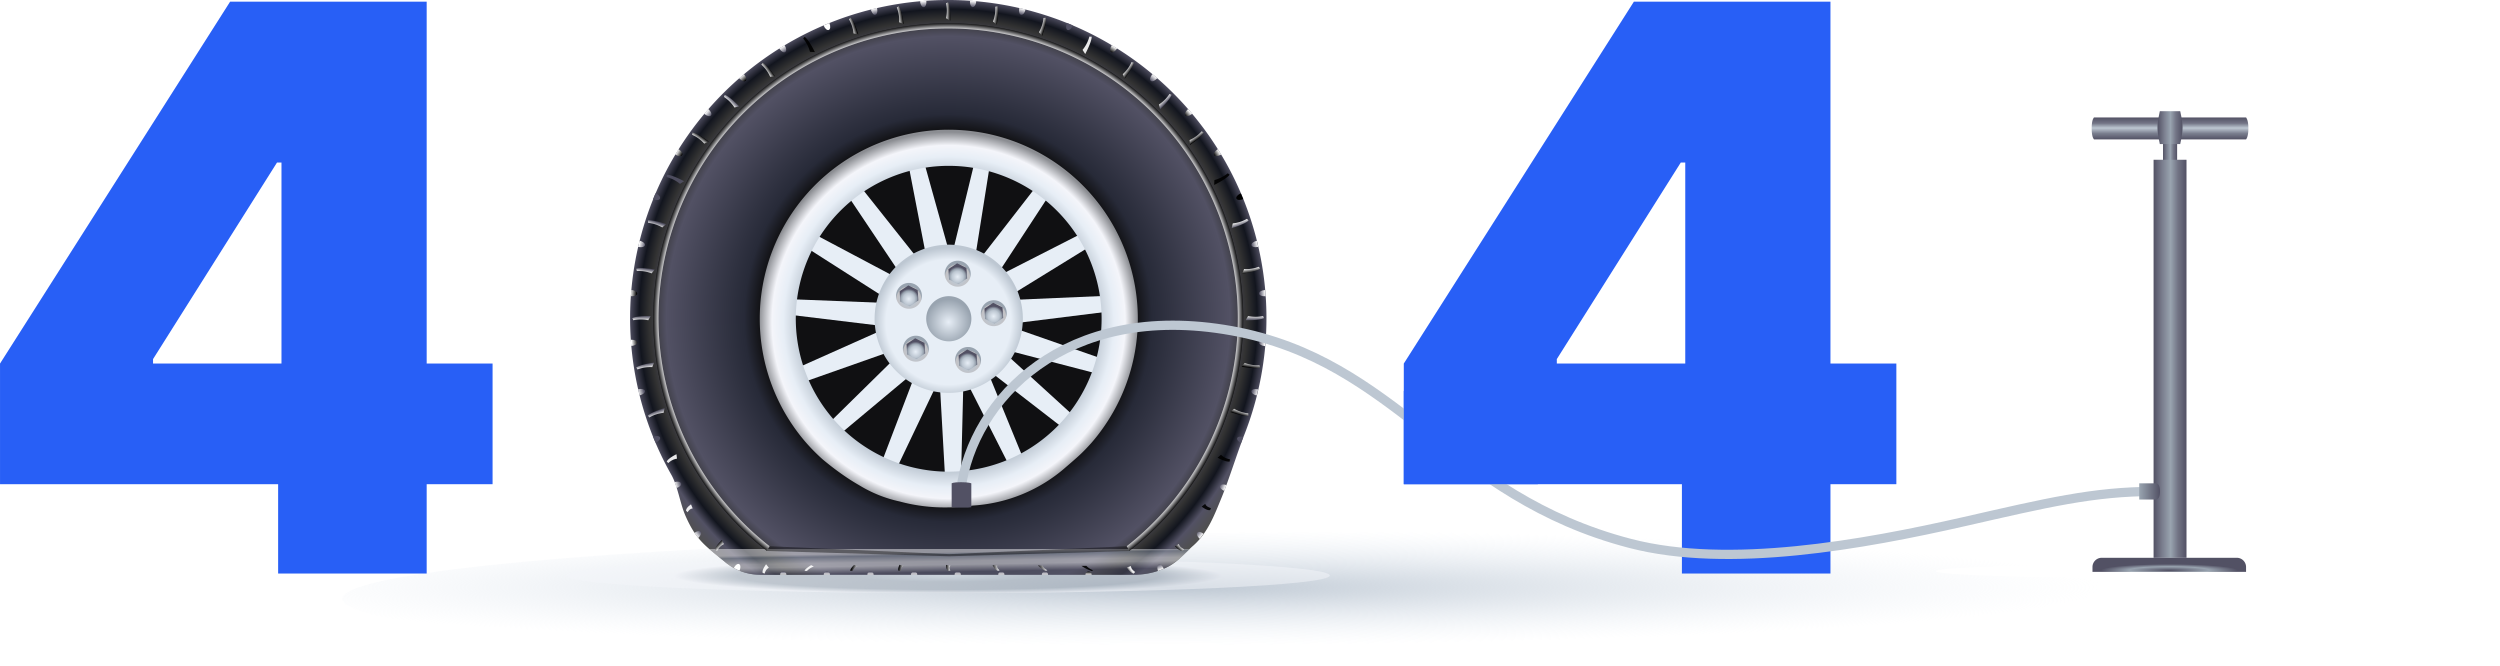 <svg xmlns="http://www.w3.org/2000/svg" width="1081" height="288" fill="none"><ellipse cx="614.5" cy="259" fill="url(#a)" rx="466.5" ry="29"/><path fill="#285FF6" d="M.008 209.363v-52.159L99.497.727h47.329v69.545h-27.045l-53.608 85v1.932H212.99v52.159H.008Zm120.255 38.636v-54.574l1.449-22.698v-170h62.784v247.272h-64.233ZM607 209.363v-52.159L706.489.727h47.329v69.545h-27.045l-53.608 85v1.932h146.818v52.159H607Zm120.256 38.636v-54.574l1.449-22.698v-170h62.784v247.272h-64.233Z"/><g filter="url(#b)" opacity=".5"><path fill="url(#c)" d="M574.992 248.848c0 4.207-73.87 7.606-165 7.606-91.129 0-165-3.399-165-7.606 0-4.208 73.871-7.59 165-7.59 91.13 0 165 3.399 165 7.59Z"/></g><path fill="url(#d)" d="M460.251 9.502a137.56 137.56 0 0 0-187.113 114.346 137.567 137.567 0 0 0 17.163 81.476c2.789 4.95 3.795 12.49 6.089 17.688 4.554 10.378 8.25 12.738 16.879 19.8a23.434 23.434 0 0 0 15.395 5.692h162.723a32.146 32.146 0 0 0 14.239-3.745c4.208-2.36 7.211-6.105 10.247-8.745 6.418-5.594 9.339-13.58 12.342-20.856 3.3-8.085 6.6-18.893 9.9-27.341A137.545 137.545 0 0 0 460.251 9.502Z"/><path fill="url(#e)" d="M306.648 237.391c1.865 1.65 4.01 3.3 6.6 5.412a23.434 23.434 0 0 0 15.395 5.692h162.723a32.146 32.146 0 0 0 14.239-3.745 43.95 43.95 0 0 0 8.745-7.359H306.648Z" opacity=".5" style="mix-blend-mode:multiply"/><path fill="url(#f)" d="M306.648 237.391c1.865 1.65 4.01 3.3 6.6 5.412a23.434 23.434 0 0 0 15.395 5.692h162.723a32.146 32.146 0 0 0 14.239-3.745 43.95 43.95 0 0 0 8.745-7.359H306.648Z" opacity=".1" style="mix-blend-mode:screen"/><path fill="url(#g)" d="M399.416 3.086c.742 0 1.254-1.22 1.138-2.607V.281l-2.673.215a.82.82 0 0 0 0 .198c.099 1.37.792 2.442 1.535 2.392Z" style="mix-blend-mode:overlay"/><path fill="url(#h)" d="M378.512 6.382c.726-.165 1.039-1.402.726-2.739v-.198l-2.607.627a.82.82 0 0 0 0 .198c.363 1.337 1.155 2.376 1.881 2.112Z" style="mix-blend-mode:overlay"/><path fill="url(#i)" d="M358.382 12.934c.677-.297.808-1.551.28-2.838v-.182l-2.474 1.04c.002.06.002.12 0 .181.527 1.27 1.501 2.112 2.194 1.799Z" style="mix-blend-mode:overlay"/><path fill="url(#j)" d="M339.526 22.526c.627-.396.561-1.65-.165-2.838l-.099-.165-2.293 1.403.099.165c.726 1.188 1.831 1.815 2.458 1.435Z" style="mix-blend-mode:overlay"/><path fill="url(#k)" d="M322.389 34.975c.578-.478.297-1.732-.594-2.772l-.132-.148c-.693.56-1.369 1.155-2.046 1.732l.132.165c.891 1.04 2.079 1.502 2.64 1.023Z" style="mix-blend-mode:overlay"/><path fill="url(#l)" d="M307.428 49.936c.495-.56 0-1.749-1.023-2.656l-.148-.116-1.749 2.03.148.132c1.056.907 2.294 1.171 2.772.61Z" style="mix-blend-mode:overlay"/><path fill="url(#m)" d="M294.986 67.057c.396-.627-.247-1.65-1.418-2.442l-.182-.1c-.462.76-.941 1.519-1.386 2.278l.165.115c1.172.792 2.442.792 2.821.149Z" style="mix-blend-mode:overlay"/><path fill="url(#n)" d="M285.378 85.843c.28-.677-.512-1.65-1.799-2.195h-.181c-.346.825-.693 1.65-1.023 2.475h.182c1.27.61 2.54.479 2.821-.28Z" style="mix-blend-mode:overlay"/><path fill="url(#o)" d="M278.859 106.037c.165-.726-.776-1.567-2.129-1.881h-.181a75.247 75.247 0 0 0-.627 2.607h.181c1.353.33 2.574 0 2.756-.726Z" style="mix-blend-mode:overlay"/><path fill="url(#p)" d="M275.531 126.941c0-.743-1.007-1.419-2.393-1.535h-.198c0 .891-.148 1.782-.198 2.673h.198c1.37.116 2.541-.396 2.591-1.138Z" style="mix-blend-mode:overlay"/><path fill="url(#q)" d="M272.94 146.898h-.198c0 .891.132 1.782.198 2.673h.198c1.386-.115 2.459-.792 2.393-1.534-.066-.743-1.221-1.139-2.591-1.139Z" style="mix-blend-mode:overlay"/><path fill="url(#r)" d="M278.859 169.026c-.182-.726-1.403-1.056-2.756-.726h-.181c.198.875.412 1.733.627 2.607h.181c1.353-.313 2.294-1.171 2.129-1.881Z" style="mix-blend-mode:overlay"/><path fill="url(#s)" d="M285.385 189.16c-.281-.693-1.551-.826-2.822-.298h-.165c.33.825.677 1.65 1.023 2.475h.165c1.287-.511 2.079-1.534 1.799-2.177Z" style="mix-blend-mode:overlay"/><path fill="url(#t)" d="M294.492 208.99c-.231-.71-1.469-.941-2.789-.528l.446 1.221v.082c.148.413.28.825.412 1.238 1.353-.413 2.228-1.32 1.931-2.013Z" style="mix-blend-mode:overlay"/><path fill="url(#u)" d="M544.44 126.94c0 .742 1.221 1.254 2.591 1.155h.198c0-.891-.132-1.782-.198-2.673h-.215c-1.369.099-2.442.775-2.376 1.518Z" style="mix-blend-mode:overlay"/><path fill="url(#v)" d="M534.984 189.388c-.264.66.462 1.65 1.65 2.145.313-.858.61-1.65.924-2.508-1.172-.429-2.294-.281-2.574.363Z" style="mix-blend-mode:overlay"/><path fill="url(#w)" d="M543.878 168.347c-1.336-.33-2.557 0-2.739.726-.181.726.776 1.65 2.112 1.881h.198c.01-.088.01-.176 0-.264.198-.776.38-1.568.561-2.343h-.132Z" style="mix-blend-mode:overlay"/><path fill="url(#x)" d="M546.831 149.65h.214c0-.891.149-1.782.198-2.673h-.198c-1.369-.115-2.541.396-2.59 1.139-.05.742 1.006 1.419 2.376 1.534Z" style="mix-blend-mode:overlay"/><path fill="url(#y)" d="M541.135 106.037c.181.726 1.402 1.056 2.755.726h.182c-.198-.874-.413-1.732-.627-2.607h-.198c-1.254.314-2.277 1.172-2.112 1.881Z" style="mix-blend-mode:overlay"/><path fill="url(#z)" d="M534.595 85.85c.281.693 1.551.825 2.822.297h.181c-.33-.825-.676-1.65-1.023-2.475h-.181c-1.287.528-2.079 1.567-1.799 2.178Z" style="mix-blend-mode:overlay"/><path fill="url(#A)" d="M525 67.073c.379.627 1.65.561 2.821-.165l.182-.115-1.403-2.277-.181.099c-1.172.726-1.815 1.815-1.419 2.458Z" style="mix-blend-mode:overlay"/><path fill="url(#B)" d="M512.558 49.936c.479.561 1.65.297 2.772-.61l.149-.132-1.749-2.03-.149.132c-1.056.891-1.518 2.08-1.023 2.64Z" style="mix-blend-mode:overlay"/><path fill="url(#C)" d="M497.591 34.975c.561.479 1.749 0 2.64-1.023l.132-.165c-.677-.577-1.353-1.171-2.046-1.732l-.132.148c-.891 1.04-1.172 2.294-.594 2.772Z" style="mix-blend-mode:overlay"/><path fill="url(#D)" d="M480.468 22.526c.627.38 1.65-.247 2.458-1.435l.099-.165-2.293-1.403-.099.165c-.726 1.188-.792 2.442-.165 2.838Z" style="mix-blend-mode:overlay"/><path fill="url(#E)" d="M461.605 12.934c.693.28 1.65-.528 2.195-1.799v-.198l-2.475-1.023a.936.936 0 0 0 0 .198c-.528 1.27-.396 2.525.28 2.822Z" style="mix-blend-mode:overlay"/><path fill="url(#F)" d="M441.473 6.382c.726.182 1.65-.775 1.898-2.112a.82.82 0 0 0 0-.198l-2.607-.627v.198c-.33 1.353-.017 2.574.709 2.74Z" style="mix-blend-mode:overlay"/><path fill="url(#G)" d="M420.567 3.086c.743 0 1.436-1.023 1.535-2.392a.82.82 0 0 0 0-.198L419.429.28V.48c-.116 1.386.462 2.541 1.138 2.607Z" style="mix-blend-mode:overlay"/><path fill="url(#H)" d="M302.961 229.904c-.462-.544-1.65-.313-2.656.512.528.759 1.039 1.485 1.65 2.161 1.023-.924 1.485-2.112 1.006-2.673Z" style="mix-blend-mode:overlay"/><path fill="url(#I)" d="M319.589 243.923c-.66-.313-1.65.429-2.261 1.65a24.67 24.67 0 0 0 2.409 1.172c.594-1.238.528-2.492-.148-2.822Z" style="mix-blend-mode:overlay"/><path fill="url(#J)" d="M338.68 247.149a1.3 1.3 0 0 0-1.22.749c-.07.154-.11.32-.116.489v.099h2.689v-.099a1.305 1.305 0 0 0-1.353-1.238Z" style="mix-blend-mode:overlay"/><path fill="url(#K)" d="M357.548 247.15a1.275 1.275 0 0 0-.935.336 1.289 1.289 0 0 0-.418.902v.099h2.69v-.099a1.294 1.294 0 0 0-.84-1.159 1.296 1.296 0 0 0-.497-.079Z" style="mix-blend-mode:overlay"/><path fill="url(#L)" d="M376.408 247.149a1.304 1.304 0 0 0-1.353 1.238v.099h2.689v-.099a1.293 1.293 0 0 0-.411-.896 1.3 1.3 0 0 0-.925-.342Z" style="mix-blend-mode:overlay"/><path fill="url(#M)" d="M395.275 247.149a1.304 1.304 0 0 0-1.353 1.238v.099h2.689v-.099a1.293 1.293 0 0 0-.411-.896 1.29 1.29 0 0 0-.925-.342Z" style="mix-blend-mode:overlay"/><path fill="url(#N)" d="M414.126 247.149a1.302 1.302 0 0 0-1.353 1.238v.099h2.69v-.099a1.276 1.276 0 0 0-.412-.896 1.286 1.286 0 0 0-.925-.342Z" style="mix-blend-mode:overlay"/><path fill="url(#O)" d="M432.992 247.149a1.304 1.304 0 0 0-1.353 1.238.207.207 0 0 0 0 .099h2.673v-.099a1.288 1.288 0 0 0-1.32-1.238Z" style="mix-blend-mode:overlay"/><path fill="url(#P)" d="M451.851 247.149a1.304 1.304 0 0 0-1.353 1.238.207.207 0 0 0 0 .099h2.673v-.099a1.288 1.288 0 0 0-1.32-1.238Z" style="mix-blend-mode:overlay"/><path fill="url(#Q)" d="M470.705 247.149a1.304 1.304 0 0 0-1.353 1.238v.099h2.673v-.099a1.288 1.288 0 0 0-1.32-1.238Z" style="mix-blend-mode:overlay"/><path fill="url(#R)" d="M501.067 244.12c-.677.264-.842 1.485-.363 2.756.841-.281 1.65-.594 2.508-.957-.495-1.254-1.452-2.063-2.145-1.799Z" style="mix-blend-mode:overlay"/><path fill="url(#S)" d="M517.718 230.29c-.479.577 0 1.749 1.023 2.656a33.775 33.775 0 0 0 1.65-2.128c-.974-.825-2.195-1.089-2.673-.528Z" style="mix-blend-mode:overlay"/><path fill="url(#T)" d="M527.563 210.099c-.28.676.528 1.65 1.799 2.145.313-.809.627-1.65.94-2.508-1.254-.462-2.475-.314-2.739.363Z" style="mix-blend-mode:overlay"/><path fill="url(#U)" d="M409.07 1.398a15.265 15.265 0 0 1 0 6.468l1.832 1.072s.165-5.907-.908-7.97l-.924.43Z" opacity=".9" style="mix-blend-mode:overlay"/><path fill="url(#V)" d="M387.781 3.217a15.443 15.443 0 0 1 1.023 6.402l1.964.76s-.759-5.858-2.145-7.723l-.842.561Z" opacity=".9" style="mix-blend-mode:overlay"/><path fill="url(#W)" d="M367.086 8.294a15.462 15.462 0 0 1 1.996 6.154l2.079.446s-1.65-5.66-3.3-7.277l-.775.677Z" opacity=".9" style="mix-blend-mode:overlay"/><path fill="url(#X)" d="M347.297 16.64a15.327 15.327 0 0 1 2.937 5.774l2.112.116s-2.525-5.33-4.422-6.6l-.627.71Z" opacity=".9" style="mix-blend-mode:overlay"/><path fill="url(#Y)" d="M329.227 27.933a15.598 15.598 0 0 1 3.795 5.247l2.112-.132s-3.3-4.95-5.412-5.907l-.495.792Z" opacity=".9" style="mix-blend-mode:overlay"/><path fill="url(#Z)" d="M313.062 41.923a15.479 15.479 0 0 1 4.522 4.57l2.046-.527s-4.059-4.29-6.27-4.95l-.298.907Z" opacity=".9" style="mix-blend-mode:overlay"/><path fill="url(#aa)" d="M299.289 58.263c2 .884 3.789 2.183 5.247 3.812l1.931-.858s-4.67-3.597-7.029-3.944l-.149.99Z" opacity=".9" style="mix-blend-mode:overlay"/><path fill="url(#ab)" d="M288.258 76.561a15.48 15.48 0 0 1 5.775 2.937l1.782-1.138s-5.181-2.822-7.508-2.805l-.049 1.006Z" opacity=".9" style="mix-blend-mode:overlay"/><path fill="url(#ac)" d="M280.214 96.34a15.56 15.56 0 0 1 6.154 2.013l1.65-1.42s-5.56-1.963-7.854-1.65l.05 1.057Z" opacity=".9" style="mix-blend-mode:overlay"/><path fill="url(#ad)" d="M275.366 117.194a15.39 15.39 0 0 1 6.402 1.007l1.336-1.65s-5.808-1.089-8.002-.347l.264.99Z" opacity=".9" style="mix-blend-mode:overlay"/><path fill="url(#ae)" d="M273.827 138.471a15.604 15.604 0 0 1 6.484 0l1.056-1.831s-5.89-.149-7.953.924l.413.907Z" opacity=".9" style="mix-blend-mode:overlay"/><path fill="url(#af)" d="M275.663 159.752a15.372 15.372 0 0 1 6.385-1.006l.776-1.98s-5.858.775-7.722 2.145l.561.841Z" opacity=".9" style="mix-blend-mode:overlay"/><path fill="url(#ag)" d="M280.778 180.497a15.53 15.53 0 0 1 6.171-1.997l.446-2.062s-5.66 1.649-7.293 3.299l.676.76Z" opacity=".9" style="mix-blend-mode:overlay"/><path fill="url(#ah)" d="M288.965 200.243a6.759 6.759 0 0 1 3.762-1.914l-.215-1.931s-3.498 1.65-4.207 3.168l.66.677Z" opacity=".9" style="mix-blend-mode:overlay"/><path fill="url(#ai)" d="M297.294 221.485c.66-.858.99-1.469 2.211-1.65l-.71-1.749s-2.112 1.336-2.178 2.706l.677.693Z" opacity=".9" style="mix-blend-mode:overlay"/><path fill="url(#aj)" d="M310.052 238.228a6.408 6.408 0 0 1 2.954-2.954l-.809-1.782s-2.854 2.508-2.986 4.274l.841.462Z" opacity=".9" style="mix-blend-mode:overlay"/><path fill="url(#ak)" d="M330.591 248.035c.445-1.139.627-1.914 1.848-2.541l-1.172-1.502s-1.815 2.228-1.534 3.663l.858.38Z" opacity=".9" style="mix-blend-mode:overlay"/><path fill="url(#al)" d="M348.944 246.866a7.297 7.297 0 0 1 2.954-1.897l-1.155-.594s-2.822 1.65-2.805 2.475l1.006.016Z" opacity=".9" style="mix-blend-mode:overlay"/><path fill="url(#am)" d="M368.742 246.823a3.94 3.94 0 0 1 1.996-2.029l-1.402-.528s-1.98 1.831-1.65 2.59l1.056-.033Z" opacity=".9" style="mix-blend-mode:overlay"/><path fill="url(#an)" d="M389.601 246.768a2.303 2.303 0 0 1 1.023-2.112l-1.65-.445s-1.073 1.914-.347 2.64l.974-.083Z" opacity=".9" style="mix-blend-mode:overlay"/><path fill="url(#ao)" d="M410.919 246.725c-.314-.809-.611-1.304 0-2.145l-1.832-.33s-.165 1.947.908 2.623l.924-.148Z" opacity=".9" style="mix-blend-mode:overlay"/><path fill="url(#ap)" d="M432.205 246.672c-.676-.775-1.221-1.254-1.006-2.112l-1.98-.248a5.26 5.26 0 0 0 2.145 2.542l.841-.182Z" opacity=".9" style="mix-blend-mode:overlay"/><path fill="url(#aq)" d="M452.888 246.623c-1.039-.726-1.798-1.171-1.996-2.029l-2.08-.149a9.895 9.895 0 0 0 3.3 2.409l.776-.231Z" opacity=".9" style="mix-blend-mode:overlay"/><path fill="url(#ar)" d="M472.69 246.585a7.35 7.35 0 0 1-2.937-1.897h-2.112a16.988 16.988 0 0 0 4.422 2.21l.627-.313Z" opacity=".9" style="mix-blend-mode:overlay"/><path fill="url(#as)" d="M490.843 247.324c-.957-.792-1.65-1.221-1.881-2.574l-1.782.643s1.65 2.443 3.036 2.641l.627-.71Z" opacity=".9" style="mix-blend-mode:overlay"/><path fill="url(#at)" d="M511.924 237.461c-1.056-.627-1.798-.924-2.227-2.211l-1.65.924s1.897 2.128 3.3 2.079l.577-.792Z" opacity=".9" style="mix-blend-mode:overlay"/><path fill="url(#au)" d="M523.628 219.731c-1.139-.446-1.914-.627-2.541-1.848l-1.485 1.171s2.211 1.815 3.646 1.535l.38-.858Z" opacity=".9" style="mix-blend-mode:overlay"/><path fill="url(#av)" d="M531.847 198.613a7.245 7.245 0 0 1-3.894-1.98l-1.469 1.287s3.482 1.947 5.198 1.65l.165-.957Z" opacity=".9" style="mix-blend-mode:overlay"/><path fill="url(#aw)" d="M539.765 178.739a15.258 15.258 0 0 1-6.154-1.997l-1.65 1.419s5.56 1.964 7.854 1.65l-.05-1.072Z" opacity=".9" style="mix-blend-mode:overlay"/><path fill="url(#ax)" d="M544.614 157.936a15.654 15.654 0 0 1-6.402-1.006l-1.337 1.65s5.808 1.089 8.003.346l-.264-.99Z" opacity=".9" style="mix-blend-mode:overlay"/><path fill="url(#ay)" d="M546.15 136.641a15.609 15.609 0 0 1-6.485 0l-1.056 1.831s5.891.149 7.953-.924l-.412-.907Z" opacity=".9" style="mix-blend-mode:overlay"/><path fill="url(#az)" d="M544.334 115.344a15.454 15.454 0 0 1-6.402 1.006l-.776 1.98s5.858-.775 7.722-2.145l-.544-.841Z" opacity=".9" style="mix-blend-mode:overlay"/><path fill="url(#aA)" d="M539.202 94.602a15.457 15.457 0 0 1-6.154 1.996l-.462 2.063s5.659-1.65 7.293-3.3l-.677-.76Z" opacity=".9" style="mix-blend-mode:overlay"/><path fill="url(#aB)" d="M530.891 74.922a15.582 15.582 0 0 1-5.775 2.937L525 79.97s5.33-2.541 6.683-4.422l-.792-.627Z" opacity=".9" style="mix-blend-mode:overlay"/><path fill="url(#aC)" d="M519.598 56.773a15.356 15.356 0 0 1-5.231 3.812l.198 2.095s4.95-3.3 5.907-5.412l-.874-.495Z" opacity=".9" style="mix-blend-mode:overlay"/><path fill="url(#aD)" d="M505.689 40.617a15.585 15.585 0 0 1-4.587 4.587l.544 2.046s4.274-4.059 4.95-6.27l-.907-.363Z" opacity=".9" style="mix-blend-mode:overlay"/><path fill="url(#aE)" d="M489.272 26.86a15.435 15.435 0 0 1-3.795 5.23l.841 1.947s3.597-4.686 3.944-6.98l-.99-.198Z" opacity=".9" style="mix-blend-mode:overlay"/><path fill="url(#aF)" d="M471.047 15.82a15.322 15.322 0 0 1-2.953 5.759l1.155 1.782s2.821-5.181 2.805-7.491l-1.007-.05Z" opacity=".9" style="mix-blend-mode:overlay"/><path fill="url(#aG)" d="M451.239 7.763a15.701 15.701 0 0 1-1.997 6.171l1.403 1.568s1.98-5.56 1.65-7.838l-1.056.1Z" opacity=".9" style="mix-blend-mode:overlay"/><path fill="url(#aH)" d="M430.382 2.92a15.605 15.605 0 0 1-1.007 6.402l1.65 1.337s1.072-5.792.346-8.003l-.989.264Z" opacity=".9" style="mix-blend-mode:overlay"/><path fill="url(#aI)" d="M528.79 184.158a127.555 127.555 0 0 0-23.932-131.854 127.564 127.564 0 0 0-188.178-1.631 127.559 127.559 0 0 0-26.215 131.418 127.567 127.567 0 0 0 41.183 56.17l1.139-2.062a125.253 125.253 0 0 1 77.195-223.887 125.254 125.254 0 0 1 118.411 84.424A125.255 125.255 0 0 1 487.177 236.2l1.122 2.062a126.927 126.927 0 0 0 40.491-54.103Z" opacity=".8" style="mix-blend-mode:overlay"/><path fill="#000" d="m487.185 236.195-76.675 3.416-77.715-3.416-1.139 2.063 78.854 2.277 77.797-2.277-1.122-2.063Z" opacity=".4" style="mix-blend-mode:multiply"/><path fill="#E7EEF6" d="m421.555 69.477-12.133 49.934 10.733 1.4 7.934-49.934-6.534-1.4Z"/><path fill="#E7EEF6" d="m448.725 79.782-31.52 40.585 9.219 5.673 27.688-42.305-5.387-3.953Z"/><path fill="#E7EEF6" d="m467.47 101.086-45.783 23.337 5.933 9.054 43.045-26.523-3.195-5.868Z"/><path fill="#E7EEF6" d="m480.785 127.812-51.339 2.219 1.638 10.699 50.172-6.253-.471-6.665Z"/><path fill="#E7EEF6" d="m477.956 155.608-48.522-16.922-2.435 10.547 48.929 12.741 2.028-6.366Z"/><path fill="#E7EEF6" d="m466.933 182.253-37.979-34.616-6.381 8.744 39.995 30.931 4.365-5.059Z"/><path fill="#E7EEF6" d="m443.048 199.711-19.465-47.558-9.514 5.163 22.867 45.094 6.112-2.699Z"/><path fill="#E7EEF6" d="m415.478 209.024 1.276-51.371-10.787.907 2.829 50.481 6.682-.017Z"/><path fill="#E7EEF6" d="m386 206.142 22.124-46.38-10.218-3.573-18.013 47.242 6.107 2.711Z"/><path fill="#E7EEF6" d="m362.413 188.4 39.43-32.953-7.801-7.504-36.052 35.448 4.423 5.009Z"/><path fill="#E7EEF6" d="m347.081 165.357 48.463-17.087-4.685-9.758-46.171 20.606 2.393 6.239Z"/><path fill="#E7EEF6" d="m340.564 135.998 51.015 6.173.128-10.823-50.521-2.003-.622 6.653Z"/><path fill="#E7EEF6" d="m347.978 106.583 43.309 27.658 4.803-9.701-44.671-23.684-3.441 5.727Z"/><path fill="#E7EEF6" d="m366.27 84.119 28.607 42.688 8.286-6.966-31.446-39.592-5.447 3.87Z"/><path fill="#E7EEF6" d="m392.462 69.417 9.756 50.453 10.342-3.196-13.575-48.704-6.523 1.447Z"/><path fill="url(#aJ)" d="M457.467 71.113a81.726 81.726 0 0 0-128.951 66.408 81.724 81.724 0 0 0 20.513 54.438 83.033 83.033 0 0 0 6.6 6.6 120.313 120.313 0 0 0 10.379 7.838 91.01 91.01 0 0 0 5.527 3.432 56.077 56.077 0 0 0 17.408 6.996c1.947.528 3.894.973 5.857 1.336a75.786 75.786 0 0 0 18.15 1.139 87.67 87.67 0 0 0 7.755-.693 67.093 67.093 0 0 0 40.31-16.731c1.947-1.65 3.827-3.3 5.643-4.95 1.815-1.65 3.547-3.515 5.214-5.346a79.03 79.03 0 0 0 5.164-6.6 81.722 81.722 0 0 0-19.569-113.867Zm-85.42 120.698a66.115 66.115 0 1 1 92.152-15.807 66.093 66.093 0 0 1-42.802 26.995 66.088 66.088 0 0 1-49.35-11.188Z"/><path fill="url(#aK)" d="M436.39 156.345a32.047 32.047 0 0 1-33.245 12.745 32.051 32.051 0 0 1-24.497-25.837 32.039 32.039 0 0 1 14.495-32.52 32.05 32.05 0 0 1 35.591.946 32.034 32.034 0 0 1 13.079 20.747 32.033 32.033 0 0 1-5.423 23.919Z"/><path fill="url(#aL)" d="M418.242 143.473a9.766 9.766 0 0 1-10.137 3.883 9.764 9.764 0 0 1-7.465-7.88 9.768 9.768 0 0 1 15.275-9.616 9.788 9.788 0 0 1 2.327 13.613Z"/><path fill="url(#aM)" d="M418.704 121.584a5.606 5.606 0 0 1-5.822 2.24 5.612 5.612 0 0 1-4.294-4.525 5.612 5.612 0 0 1 10.284-3.935 5.595 5.595 0 0 1-.168 6.22Z"/><path fill="url(#aN)" d="m414.417 122.861-4.043-2.013-.28-4.505 3.762-2.491 4.042 1.996.281 4.521-3.762 2.492Z"/><path fill="url(#aO)" d="M434.29 138.654a5.613 5.613 0 0 1-8.656.63 5.612 5.612 0 0 1 7.319-8.435 5.61 5.61 0 0 1 1.337 7.805Z"/><path fill="url(#aP)" d="m430.011 139.939-4.042-2.013-.297-4.505 3.762-2.491 4.042 1.996.297 4.521-3.762 2.492Z"/><path fill="url(#aQ)" d="M400.61 154.005a5.61 5.61 0 1 1-9.173-6.461 5.61 5.61 0 0 1 9.173 6.461Z"/><path fill="url(#aR)" d="m396.292 155.275-4.043-2.013-.28-4.505 3.762-2.491 4.042 1.996.281 4.521-3.762 2.492Z"/><path fill="url(#aS)" d="M423.186 158.876a5.613 5.613 0 0 1-5.817 2.238 5.609 5.609 0 0 1 1.372-11.081 5.606 5.606 0 0 1 3.092 1.022 5.626 5.626 0 0 1 1.353 7.821Z"/><path fill="url(#aT)" d="m418.8 160.126-4.043-2.013-.28-4.504 3.762-2.492 4.042 2.013.281 4.505-3.762 2.491Z"/><path fill="url(#aU)" d="M397.61 131.157a5.597 5.597 0 0 1-8.624.612 5.6 5.6 0 0 1 1.076-8.578 5.595 5.595 0 0 1 7.548 7.966Z"/><path fill="url(#aV)" d="m393.331 132.423-4.043-2.013-.28-4.504 3.762-2.492 4.042 2.013.281 4.505-3.762 2.491Z"/><path stroke="#BDC7D2" stroke-width="4" d="M931.5 212.498c-26.5 0-46.8 5.007-82 13.007-44 10-101.924 20.547-144.5 9.497-79-20.504-100.5-79.015-172.5-92.004-72-12.989-112 29.999-117 68.497"/><path fill="url(#aW)" d="M935.289 60.946h6.099V71.11h-6.099z"/><path fill="url(#aX)" d="M971.187 60.272s1.016-.89 1.016-4.744c0-3.854-1.016-4.743-1.016-4.743h-65.73s-1.016.678-1.016 4.743c0 4.066 1.016 4.744 1.016 4.744h65.73Z"/><path fill="url(#aY)" d="M931.211 69.081h14.23v172.116h-14.23z"/><path fill="url(#aZ)" d="M836.977 246.973c0 1.654 41.863 2.995 93.511 2.995 51.649 0 93.512-1.355 93.512-2.995 0-1.64-41.863-2.995-93.512-2.995-51.648 0-93.511 1.342-93.511 2.995Z" style="mix-blend-mode:multiply"/><path fill="url(#ba)" d="M933.915 48.07h8.809s1.016 4.309 1.016 7.115c0 2.807-1.016 7.115-1.016 7.115h-8.809s-1.017-4.308-1.017-7.115c0-2.806 1.017-7.115 1.017-7.115Z"/><path fill="url(#bb)" d="M904.789 245.186a4 4 0 0 1 4-4h58.407a4 4 0 0 1 4 4v2.099h-66.407v-2.099Z"/><path fill="url(#bc)" d="M925 209h7.412s1.588 0 1.588 3.5-1.588 3.5-1.588 3.5H925v-7Z"/><path fill="#525164" d="M416 219.5c-1.6 0-3 0-4.5-.18V209s.5-.5 4-.5 4.5.5 4.5.5v10.32c-1.5.18-.855.18-4 .18Z"/><path fill="#285FF6" d="M607 209.354V169l28 15 30 25.354h-58Z"/><defs><linearGradient id="e" x1="410.714" x2="410.466" y1="249.898" y2="235.576" gradientUnits="userSpaceOnUse"><stop offset=".18" stop-color="#525164"/><stop offset=".4" stop-color="#fff"/><stop offset=".51" stop-color="#fff"/><stop offset=".7" stop-color="#99A4B0"/><stop offset=".78" stop-color="#fff"/></linearGradient><linearGradient id="g" x1="399.421" x2="399.208" y1="3.098" y2=".401" gradientUnits="userSpaceOnUse"><stop stop-color="#525164"/><stop offset="1" stop-color="#fff"/></linearGradient><linearGradient id="h" x1="378.451" x2="377.82" y1="6.341" y2="3.71" gradientUnits="userSpaceOnUse"><stop stop-color="#525164"/><stop offset="1" stop-color="#fff"/></linearGradient><linearGradient id="i" x1="351.865" x2="350.837" y1="18.597" y2="16.108" gradientUnits="userSpaceOnUse"><stop stop-color="#525164"/><stop offset="1" stop-color="#fff"/></linearGradient><linearGradient id="j" x1="339.621" x2="338.207" y1="22.523" y2="20.215" gradientUnits="userSpaceOnUse"><stop stop-color="#525164"/><stop offset="1" stop-color="#fff"/></linearGradient><linearGradient id="k" x1="322.428" x2="320.671" y1="34.811" y2="32.753" gradientUnits="userSpaceOnUse"><stop/><stop offset="1" stop-color="#fff"/></linearGradient><linearGradient id="l" x1="307.604" x2="305.547" y1="49.933" y2="48.175" gradientUnits="userSpaceOnUse"><stop stop-color="#525164"/><stop offset="1" stop-color="#fff"/></linearGradient><linearGradient id="m" x1="295.016" x2="292.709" y1="66.882" y2="65.468" gradientUnits="userSpaceOnUse"><stop/><stop offset="1" stop-color="#fff"/></linearGradient><linearGradient id="n" x1="267.958" x2="265.468" y1="101.369" y2="100.341" gradientUnits="userSpaceOnUse"><stop stop-color="#525164"/><stop offset="1" stop-color="#fff"/></linearGradient><linearGradient id="o" x1="279.039" x2="276.408" y1="106.277" y2="105.645" gradientUnits="userSpaceOnUse"><stop stop-color="#525164"/><stop offset="1" stop-color="#fff"/></linearGradient><linearGradient id="p" x1="275.332" x2="272.634" y1="126.753" y2="126.541" gradientUnits="userSpaceOnUse"><stop/><stop offset="1" stop-color="#fff"/></linearGradient><linearGradient id="q" x1="275.819" x2="273.121" y1="148.132" y2="148.344" gradientUnits="userSpaceOnUse"><stop/><stop offset="1" stop-color="#fff"/></linearGradient><linearGradient id="r" x1="278.472" x2="275.841" y1="169.03" y2="169.661" gradientUnits="userSpaceOnUse"><stop stop-color="#525164"/><stop offset="1" stop-color="#fff"/></linearGradient><linearGradient id="s" x1="284.817" x2="282.327" y1="223.55" y2="224.578" gradientUnits="userSpaceOnUse"><stop stop-color="#525164"/><stop offset="1" stop-color="#fff"/></linearGradient><linearGradient id="t" x1="294.344" x2="291.766" y1="208.763" y2="209.587" gradientUnits="userSpaceOnUse"><stop stop-color="#525164"/><stop offset="1" stop-color="#fff"/></linearGradient><linearGradient id="u" x1="544.463" x2="547.145" y1="126.685" y2="126.474" gradientUnits="userSpaceOnUse"><stop stop-color="#525164"/><stop offset="1" stop-color="#fff"/></linearGradient><linearGradient id="v" x1="558.04" x2="560.529" y1="213.98" y2="215.009" gradientUnits="userSpaceOnUse"><stop stop-color="#525164"/><stop offset="1" stop-color="#fff"/></linearGradient><linearGradient id="w" x1="541.415" x2="544.047" y1="168.773" y2="169.405" gradientUnits="userSpaceOnUse"><stop stop-color="#525164"/><stop offset="1" stop-color="#fff"/></linearGradient><linearGradient id="x" x1="544.26" x2="546.957" y1="148.305" y2="148.517" gradientUnits="userSpaceOnUse"><stop stop-color="#525164"/><stop offset="1" stop-color="#fff"/></linearGradient><linearGradient id="y" x1="541.156" x2="543.788" y1="106.325" y2="105.694" gradientUnits="userSpaceOnUse"><stop stop-color="#525164"/><stop offset="1" stop-color="#fff"/></linearGradient><linearGradient id="z" x1="556.83" x2="559.319" y1="85.669" y2="84.641" gradientUnits="userSpaceOnUse"><stop/><stop offset="1" stop-color="#fff"/></linearGradient><linearGradient id="A" x1="524.863" x2="527.171" y1="66.963" y2="65.549" gradientUnits="userSpaceOnUse"><stop/><stop offset="1" stop-color="#fff"/></linearGradient><linearGradient id="B" x1="512.432" x2="514.49" y1="50.056" y2="48.298" gradientUnits="userSpaceOnUse"><stop/><stop offset="1" stop-color="#fff"/></linearGradient><linearGradient id="C" x1="497.475" x2="499.243" y1="34.892" y2="32.821" gradientUnits="userSpaceOnUse"><stop stop-color="#525164"/><stop offset="1" stop-color="#fff"/></linearGradient><linearGradient id="D" x1="480.408" x2="481.822" y1="22.577" y2="20.27" gradientUnits="userSpaceOnUse"><stop/><stop offset="1" stop-color="#fff"/></linearGradient><linearGradient id="E" x1="468.987" x2="470.015" y1="12.709" y2="10.219" gradientUnits="userSpaceOnUse"><stop stop-color="#525164"/><stop offset="1" stop-color="#fff"/></linearGradient><linearGradient id="F" x1="441.479" x2="442.111" y1="6.339" y2="3.708" gradientUnits="userSpaceOnUse"><stop stop-color="#525164"/><stop offset="1" stop-color="#fff"/></linearGradient><linearGradient id="G" x1="420.574" x2="420.786" y1="3.086" y2=".389" gradientUnits="userSpaceOnUse"><stop stop-color="#525164"/><stop offset="1" stop-color="#fff"/></linearGradient><linearGradient id="H" x1="302.721" x2="300.663" y1="229.605" y2="231.363" gradientUnits="userSpaceOnUse"><stop stop-color="#525164"/><stop offset="1" stop-color="#fff"/></linearGradient><linearGradient id="I" x1="356.086" x2="354.923" y1="241.92" y2="244.355" gradientUnits="userSpaceOnUse"><stop/><stop offset="1" stop-color="#fff"/></linearGradient><linearGradient id="J" x1="338.697" x2="338.697" y1="247.133" y2="248.486" gradientUnits="userSpaceOnUse"><stop stop-color="#525164"/><stop offset="1" stop-color="#fff"/></linearGradient><linearGradient id="K" x1="357.548" x2="357.548" y1="247.134" y2="248.487" gradientUnits="userSpaceOnUse"><stop stop-color="#525164"/><stop offset="1" stop-color="#fff"/></linearGradient><linearGradient id="L" x1="376.408" x2="376.408" y1="247.133" y2="248.486" gradientUnits="userSpaceOnUse"><stop stop-color="#525164"/><stop offset="1" stop-color="#fff"/></linearGradient><linearGradient id="M" x1="395.275" x2="395.275" y1="247.133" y2="248.486" gradientUnits="userSpaceOnUse"><stop stop-color="#525164"/><stop offset="1" stop-color="#fff"/></linearGradient><linearGradient id="N" x1="414.126" x2="414.126" y1="247.133" y2="248.486" gradientUnits="userSpaceOnUse"><stop stop-color="#525164"/><stop offset="1" stop-color="#fff"/></linearGradient><linearGradient id="O" x1="432.992" x2="432.992" y1="247.133" y2="248.486" gradientUnits="userSpaceOnUse"><stop stop-color="#525164"/><stop offset="1" stop-color="#fff"/></linearGradient><linearGradient id="P" x1="451.851" x2="451.851" y1="247.133" y2="248.486" gradientUnits="userSpaceOnUse"><stop stop-color="#525164"/><stop offset="1" stop-color="#fff"/></linearGradient><linearGradient id="Q" x1="470.705" x2="470.705" y1="247.133" y2="248.486" gradientUnits="userSpaceOnUse"><stop/><stop offset="1" stop-color="#fff"/></linearGradient><linearGradient id="R" x1="500.83" x2="501.816" y1="243.963" y2="246.483" gradientUnits="userSpaceOnUse"><stop stop-color="#525164"/><stop offset="1" stop-color="#fff"/></linearGradient><linearGradient id="S" x1="517.68" x2="519.738" y1="229.922" y2="231.68" gradientUnits="userSpaceOnUse"><stop stop-color="#525164"/><stop offset="1" stop-color="#fff"/></linearGradient><linearGradient id="T" x1="527.149" x2="529.666" y1="210.495" y2="211.488" gradientUnits="userSpaceOnUse"><stop stop-color="#525164"/><stop offset="1" stop-color="#fff"/></linearGradient><linearGradient id="U" x1="409.07" x2="410.918" y1="4.962" y2="4.962" gradientUnits="userSpaceOnUse"><stop stop-color="#fff"/><stop offset="1"/></linearGradient><linearGradient id="V" x1="388.328" x2="390.137" y1="6.704" y2="6.417" gradientUnits="userSpaceOnUse"><stop stop-color="#fff"/><stop offset="1"/></linearGradient><linearGradient id="W" x1="368.081" x2="369.823" y1="11.715" y2="11.149" gradientUnits="userSpaceOnUse"><stop stop-color="#fff"/><stop offset="1"/></linearGradient><linearGradient id="X" x1="347.532" x2="349.162" y1="28.556" y2="27.732" gradientUnits="userSpaceOnUse"><stop stop-color="#fff"/><stop offset="1"/></linearGradient><linearGradient id="Y" x1="331.376" x2="332.857" y1="30.856" y2="29.78" gradientUnits="userSpaceOnUse"><stop stop-color="#fff"/><stop offset="1"/></linearGradient><linearGradient id="Z" x1="315.614" x2="316.909" y1="44.419" y2="43.123" gradientUnits="userSpaceOnUse"><stop stop-color="#fff"/><stop offset="1" stop-color="#525164"/></linearGradient><linearGradient id="aa" x1="302.119" x2="303.196" y1="60.291" y2="58.81" gradientUnits="userSpaceOnUse"><stop stop-color="#fff"/><stop offset="1"/></linearGradient><linearGradient id="ab" x1="272.385" x2="273.209" y1="78.982" y2="77.352" gradientUnits="userSpaceOnUse"><stop stop-color="#fff"/><stop offset="1" stop-color="#525164"/></linearGradient><linearGradient id="ac" x1="283.631" x2="284.197" y1="97.681" y2="95.939" gradientUnits="userSpaceOnUse"><stop stop-color="#fff"/><stop offset="1" stop-color="#525164"/></linearGradient><linearGradient id="ad" x1="279.044" x2="279.33" y1="117.841" y2="116.032" gradientUnits="userSpaceOnUse"><stop stop-color="#fff"/><stop offset="1" stop-color="#525164"/></linearGradient><linearGradient id="ae" x1="277.407" x2="277.407" y1="138.471" y2="136.64" gradientUnits="userSpaceOnUse"><stop stop-color="#fff"/><stop offset="1" stop-color="#525164"/></linearGradient><linearGradient id="af" x1="278.93" x2="278.643" y1="159.147" y2="157.338" gradientUnits="userSpaceOnUse"><stop stop-color="#fff"/><stop offset="1" stop-color="#525164"/></linearGradient><linearGradient id="ag" x1="283.909" x2="283.343" y1="179.588" y2="177.846" gradientUnits="userSpaceOnUse"><stop stop-color="#fff"/><stop offset="1" stop-color="#525164"/></linearGradient><linearGradient id="ah" x1="308.712" x2="307.873" y1="171.185" y2="169.563" gradientUnits="userSpaceOnUse"><stop stop-color="#fff"/><stop offset="1" stop-color="#525164"/></linearGradient><linearGradient id="ai" x1="276.752" x2="275.665" y1="183.562" y2="182.083" gradientUnits="userSpaceOnUse"><stop stop-color="#fff"/><stop offset="1" stop-color="#525164"/></linearGradient><linearGradient id="aj" x1="337.311" x2="336.004" y1="210.886" y2="209.579" gradientUnits="userSpaceOnUse"><stop stop-color="#fff"/><stop offset="1"/></linearGradient><linearGradient id="ak" x1="279.769" x2="278.278" y1="254.283" y2="253.212" gradientUnits="userSpaceOnUse"><stop stop-color="#fff"/><stop offset="1"/></linearGradient><linearGradient id="al" x1="328.074" x2="325.651" y1="272.54" y2="271.315" gradientUnits="userSpaceOnUse"><stop stop-color="#fff"/><stop offset="1"/></linearGradient><linearGradient id="am" x1="370.657" x2="368.397" y1="246.385" y2="245.651" gradientUnits="userSpaceOnUse"><stop stop-color="#fff"/><stop offset="1"/></linearGradient><linearGradient id="an" x1="390.754" x2="388.765" y1="245.747" y2="245.432" gradientUnits="userSpaceOnUse"><stop stop-color="#fff"/><stop offset="1"/></linearGradient><linearGradient id="ao" x1="410.919" x2="409.087" y1="245.553" y2="245.553" gradientUnits="userSpaceOnUse"><stop stop-color="#fff"/><stop offset="1"/></linearGradient><linearGradient id="ap" x1="431.737" x2="429.195" y1="245.487" y2="245.889" gradientUnits="userSpaceOnUse"><stop stop-color="#fff"/><stop offset="1"/></linearGradient><linearGradient id="aq" x1="452.36" x2="449.316" y1="245.437" y2="246.427" gradientUnits="userSpaceOnUse"><stop stop-color="#fff"/><stop offset="1"/></linearGradient><linearGradient id="ar" x1="506.046" x2="502.815" y1="248.583" y2="250.216" gradientUnits="userSpaceOnUse"><stop stop-color="#fff"/><stop offset="1"/></linearGradient><linearGradient id="as" x1="489.281" x2="487.795" y1="246.653" y2="247.73" gradientUnits="userSpaceOnUse"><stop stop-color="#fff"/><stop offset="1"/></linearGradient><linearGradient id="at" x1="507.496" x2="506.201" y1="233.042" y2="234.337" gradientUnits="userSpaceOnUse"><stop stop-color="#fff"/><stop offset="1"/></linearGradient><linearGradient id="au" x1="521.294" x2="520.224" y1="209.533" y2="211.024" gradientUnits="userSpaceOnUse"><stop stop-color="#fff"/><stop offset="1"/></linearGradient><linearGradient id="av" x1="528.226" x2="527.388" y1="188.92" y2="190.542" gradientUnits="userSpaceOnUse"><stop stop-color="#fff"/><stop offset="1"/></linearGradient><linearGradient id="aw" x1="536.691" x2="536.12" y1="177.604" y2="179.362" gradientUnits="userSpaceOnUse"><stop stop-color="#fff"/><stop offset="1"/></linearGradient><linearGradient id="ax" x1="541.25" x2="540.963" y1="157.201" y2="159.01" gradientUnits="userSpaceOnUse"><stop stop-color="#fff"/><stop offset="1"/></linearGradient><linearGradient id="ay" x1="542.586" x2="542.586" y1="136.624" y2="138.472" gradientUnits="userSpaceOnUse"><stop stop-color="#fff"/><stop offset="1" stop-color="#525164"/></linearGradient><linearGradient id="az" x1="540.774" x2="541.064" y1="116.079" y2="117.905" gradientUnits="userSpaceOnUse"><stop stop-color="#fff"/><stop offset="1"/></linearGradient><linearGradient id="aA" x1="535.956" x2="536.522" y1="95.886" y2="97.627" gradientUnits="userSpaceOnUse"><stop stop-color="#fff"/><stop offset="1" stop-color="#525164"/></linearGradient><linearGradient id="aB" x1="541.648" x2="542.472" y1="64.904" y2="66.534" gradientUnits="userSpaceOnUse"><stop stop-color="#fff"/><stop offset="1"/></linearGradient><linearGradient id="aC" x1="516.709" x2="517.795" y1="58.773" y2="60.269" gradientUnits="userSpaceOnUse"><stop stop-color="#fff"/><stop offset="1"/></linearGradient><linearGradient id="aD" x1="503.055" x2="504.362" y1="43.138" y2="44.445" gradientUnits="userSpaceOnUse"><stop stop-color="#fff"/><stop offset="1" stop-color="#525164"/></linearGradient><linearGradient id="aE" x1="487.179" x2="488.66" y1="29.795" y2="30.872" gradientUnits="userSpaceOnUse"><stop stop-color="#fff"/><stop offset="1"/></linearGradient><linearGradient id="aF" x1="475.531" x2="477.161" y1="23.791" y2="24.616" gradientUnits="userSpaceOnUse"><stop stop-color="#fff"/><stop offset="1"/></linearGradient><linearGradient id="aG" x1="450.12" x2="451.878" y1="11.098" y2="11.67" gradientUnits="userSpaceOnUse"><stop stop-color="#fff"/><stop offset="1"/></linearGradient><linearGradient id="aH" x1="429.822" x2="431.631" y1="6.423" y2="6.709" gradientUnits="userSpaceOnUse"><stop stop-color="#fff"/><stop offset="1"/></linearGradient><linearGradient id="aW" x1="941.388" x2="935.289" y1="64.968" y2="64.968" gradientUnits="userSpaceOnUse"><stop stop-color="#525164"/><stop offset=".264" stop-color="#737586"/><stop offset=".482" stop-color="#99A4B0"/><stop offset=".727" stop-color="#7B7F8F"/><stop offset="1" stop-color="#525164"/></linearGradient><linearGradient id="aX" x1="945.462" x2="945.462" y1="50.785" y2="60.272" gradientUnits="userSpaceOnUse"><stop stop-color="#525164"/><stop offset=".264" stop-color="#737586"/><stop offset=".482" stop-color="#BDC7D2"/><stop offset=".727" stop-color="#7B7F8F"/><stop offset="1" stop-color="#525164"/></linearGradient><linearGradient id="aY" x1="945.441" x2="931.211" y1="137.181" y2="137.181" gradientUnits="userSpaceOnUse"><stop stop-color="#525164"/><stop offset=".264" stop-color="#737586"/><stop offset=".482" stop-color="#99A4B0"/><stop offset=".727" stop-color="#7B7F8F"/><stop offset="1" stop-color="#525164"/></linearGradient><linearGradient id="ba" x1="943.74" x2="932.898" y1="53.701" y2="53.701" gradientUnits="userSpaceOnUse"><stop stop-color="#525164"/><stop offset=".264" stop-color="#737586"/><stop offset=".482" stop-color="#99A4B0"/><stop offset=".727" stop-color="#7B7F8F"/><stop offset="1" stop-color="#525164"/></linearGradient><linearGradient id="bc" x1="934" x2="925" y1="212.5" y2="212.5" gradientUnits="userSpaceOnUse"><stop stop-color="#525164"/><stop offset="1" stop-color="#99A4B0"/></linearGradient><radialGradient id="a" cx="0" cy="0" r="1" gradientTransform="matrix(-0 25 -402.155 -.001 505.12 254)" gradientUnits="userSpaceOnUse"><stop stop-color="#BDC7D2"/><stop offset="1" stop-color="#E7EEF6" stop-opacity="0"/></radialGradient><radialGradient id="c" cx="0" cy="0" r="1" gradientTransform="matrix(-131.5 0 0 -8.59 409.992 249)" gradientUnits="userSpaceOnUse"><stop stop-color="#BDC7D2"/><stop offset=".305" stop-color="#99A4B0"/><stop offset=".401" stop-color="#99A4B0"/><stop offset=".691" stop-color="#99A4B0"/><stop offset=".9" stop-color="#F4F5FA"/></radialGradient><radialGradient id="d" cx="0" cy="0" r="1" gradientTransform="matrix(146.768 0 0 146.767 409.992 137.542)" gradientUnits="userSpaceOnUse"><stop offset=".55" stop-color="#101012"/><stop offset=".6" stop-color="#272A38"/><stop offset=".83" stop-color="#525164"/><stop offset=".88" stop-color="#323232"/><stop offset=".91" stop-color="#12151E"/><stop offset=".94" stop-color="#525164"/><stop offset=".98" stop-color="#505050"/></radialGradient><radialGradient id="f" cx="0" cy="0" r="1" gradientTransform="matrix(212.636 0 0 19.137 403.52 95.374)" gradientUnits="userSpaceOnUse"><stop offset=".61" stop-color="#525164"/><stop offset=".64" stop-color="#fff"/><stop offset=".76" stop-color="#525164"/></radialGradient><radialGradient id="aI" cx="0" cy="0" r="1" gradientTransform="translate(409.99 137.545) scale(127.594)" gradientUnits="userSpaceOnUse"><stop offset=".98" stop-color="#fff"/><stop offset="1"/></radialGradient><radialGradient id="aJ" cx="0" cy="0" r="1" gradientTransform="rotate(35.272 -13.87 714.734) scale(82.05 82.05)" gradientUnits="userSpaceOnUse"><stop stop-color="#F4F5FA"/><stop offset=".74" stop-color="#E7EEF6"/><stop offset=".78" stop-color="#BDC7D2"/><stop offset=".87" stop-color="#E7EEF6"/><stop offset=".93" stop-color="#F4F5FA"/><stop offset="1" stop-color="#8B8D92"/></radialGradient><radialGradient id="aK" cx="0" cy="0" r="1" gradientTransform="rotate(35.272 -13.966 714.704) scale(32.184)" gradientUnits="userSpaceOnUse"><stop stop-color="#EEE"/><stop offset="0" stop-color="#E7EEF6"/><stop offset=".84" stop-color="#E7EEF6"/><stop offset="1" stop-color="#BDC7D2"/></radialGradient><radialGradient id="aL" cx="0" cy="0" r="1" gradientTransform="rotate(35.272 -13.962 714.704) scale(9.811)" gradientUnits="userSpaceOnUse"><stop stop-color="#E7EEF6"/><stop offset="1" stop-color="#99A4B0"/></radialGradient><radialGradient id="aM" cx="0" cy="0" r="1" gradientTransform="rotate(35.272 18.759 711.035) scale(5.635)" gradientUnits="userSpaceOnUse"><stop stop-color="#F4F5FA"/><stop offset=".44" stop-color="#BDC7D2"/><stop offset=".92" stop-color="#C3C2C5"/><stop offset="1" stop-color="#99A4B0"/></radialGradient><radialGradient id="aN" cx="0" cy="0" r="1" gradientTransform="rotate(35.272 18.776 711.034) scale(4.359)" gradientUnits="userSpaceOnUse"><stop stop-color="#E7EEF6"/><stop offset=".56" stop-color="#BDC7D2"/><stop offset=".78" stop-color="#99A4B0"/><stop offset="1" stop-color="#525164"/></radialGradient><radialGradient id="aO" cx="0" cy="0" r="1" gradientTransform="rotate(35.288 -.195 743.76) scale(5.632 5.634)" gradientUnits="userSpaceOnUse"><stop stop-color="#F4F5FA"/><stop offset=".44" stop-color="#BDC7D2"/><stop offset=".92" stop-color="#C3C2C5"/><stop offset="1" stop-color="#99A4B0"/></radialGradient><radialGradient id="aP" cx="0" cy="0" r="1" gradientTransform="rotate(35.217 -.649 745.213) scale(4.364 4.362)" gradientUnits="userSpaceOnUse"><stop stop-color="#E7EEF6"/><stop offset=".56" stop-color="#BDC7D2"/><stop offset=".78" stop-color="#99A4B0"/><stop offset="1" stop-color="#525164"/></radialGradient><radialGradient id="aQ" cx="0" cy="0" r="1" gradientTransform="matrix(4.598 3.254 -3.254 4.598 395.944 152.123)" gradientUnits="userSpaceOnUse"><stop stop-color="#F4F5FA"/><stop offset=".44" stop-color="#BDC7D2"/><stop offset=".92" stop-color="#C3C2C5"/><stop offset="1" stop-color="#99A4B0"/></radialGradient><radialGradient id="aR" cx="0" cy="0" r="1" gradientTransform="rotate(35.272 -41.265 698.735) scale(4.359)" gradientUnits="userSpaceOnUse"><stop stop-color="#E7EEF6"/><stop offset=".56" stop-color="#BDC7D2"/><stop offset=".78" stop-color="#99A4B0"/><stop offset="1" stop-color="#525164"/></radialGradient><radialGradient id="aS" cx="0" cy="0" r="1" gradientTransform="matrix(4.595 3.254 -3.255 4.597 418.519 156.991)" gradientUnits="userSpaceOnUse"><stop stop-color="#F4F5FA"/><stop offset=".44" stop-color="#BDC7D2"/><stop offset=".92" stop-color="#C3C2C5"/><stop offset="1" stop-color="#99A4B0"/></radialGradient><radialGradient id="aT" cx="0" cy="0" r="1" gradientTransform="rotate(35.272 -37.64 736.56) scale(4.359)" gradientUnits="userSpaceOnUse"><stop stop-color="#E7EEF6"/><stop offset=".56" stop-color="#BDC7D2"/><stop offset=".78" stop-color="#99A4B0"/><stop offset="1" stop-color="#525164"/></radialGradient><radialGradient id="aU" cx="0" cy="0" r="1" gradientTransform="matrix(4.584 3.244 -3.245 4.585 392.967 129.267)" gradientUnits="userSpaceOnUse"><stop stop-color="#F4F5FA"/><stop offset=".44" stop-color="#BDC7D2"/><stop offset=".92" stop-color="#C3C2C5"/><stop offset="1" stop-color="#99A4B0"/></radialGradient><radialGradient id="aV" cx="0" cy="0" r="1" gradientTransform="rotate(35.272 -6.805 682.652) scale(4.359)" gradientUnits="userSpaceOnUse"><stop stop-color="#E7EEF6"/><stop offset=".56" stop-color="#BDC7D2"/><stop offset=".78" stop-color="#99A4B0"/><stop offset="1" stop-color="#525164"/></radialGradient><radialGradient id="aZ" cx="0" cy="0" r="1" gradientTransform="matrix(-93.365 0 0 -2.719 930.736 265.747)" gradientUnits="userSpaceOnUse"><stop/><stop offset=".04" stop-color="#282828"/><stop offset=".1" stop-color="#555"/><stop offset=".16" stop-color="#7E7E7E"/><stop offset=".23" stop-color="#A1A1A1"/><stop offset=".3" stop-color="#BEBEBE"/><stop offset=".38" stop-color="#D6D6D6"/><stop offset=".46" stop-color="#E8E8E8"/><stop offset=".57" stop-color="#F5F5F5"/><stop offset=".71" stop-color="#FDFDFD"/><stop offset="1" stop-color="#fff"/></radialGradient><radialGradient id="bb" cx="0" cy="0" r="1" gradientTransform="matrix(0 2.71 -29.514 0 937.993 246.607)" gradientUnits="userSpaceOnUse"><stop stop-color="#525164"/><stop offset=".586" stop-color="#99A4B0"/><stop offset="1" stop-color="#525164"/></radialGradient><filter id="b" width="346" height="31.197" x="236.992" y="233.258" color-interpolation-filters="sRGB" filterUnits="userSpaceOnUse"><feFlood flood-opacity="0" result="BackgroundImageFix"/><feBlend in="SourceGraphic" in2="BackgroundImageFix" result="shape"/><feGaussianBlur result="effect1_foregroundBlur_1134_293716" stdDeviation="4"/></filter></defs></svg>